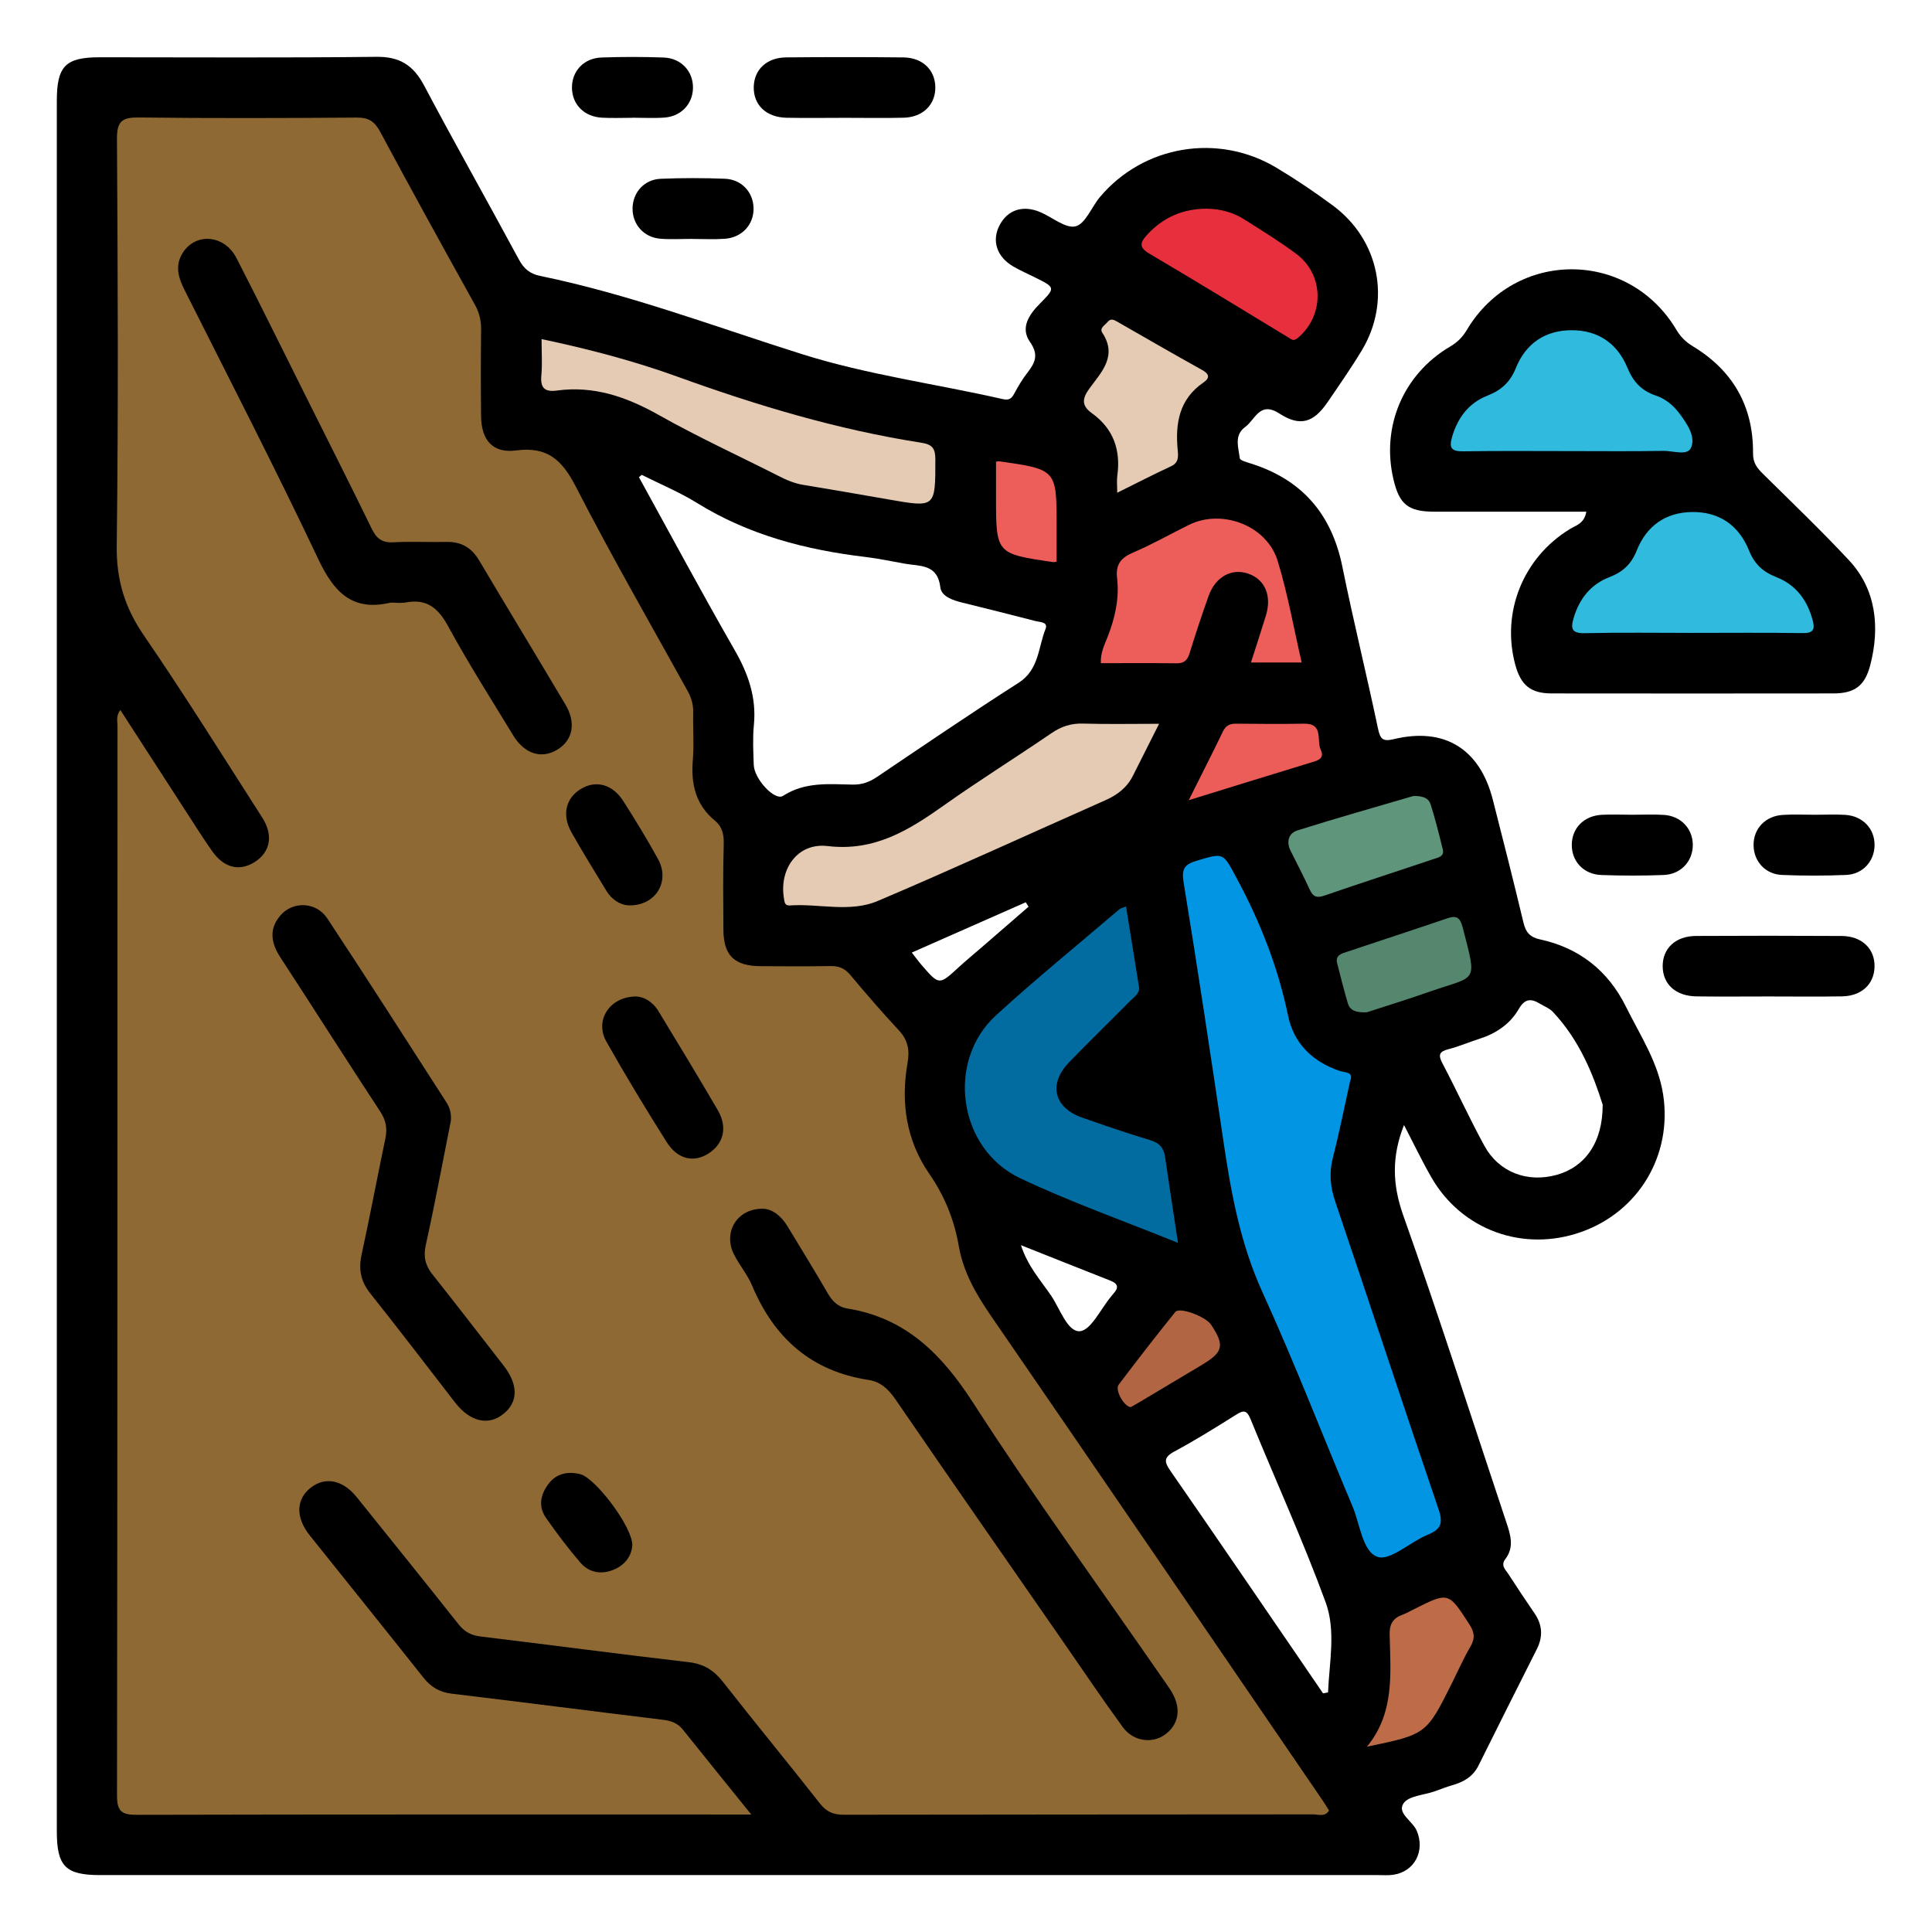 <?xml version="1.0" encoding="utf-8"?>
<!-- Generator: Adobe Illustrator 16.0.2, SVG Export Plug-In . SVG Version: 6.00 Build 0)  -->
<!DOCTYPE svg PUBLIC "-//W3C//DTD SVG 1.1 Tiny//EN" "http://www.w3.org/Graphics/SVG/1.1/DTD/svg11-tiny.dtd">
<svg version="1.1" baseProfile="tiny" id="Layer_1" xmlns="http://www.w3.org/2000/svg" xmlns:xlink="http://www.w3.org/1999/xlink"
	 x="0px" y="0px" width="85px" height="85px" viewBox="0 0 85 85" xml:space="preserve">
<g>
	<path fill-rule="evenodd" d="M73.173,48.169c-0.219-1.436-1.015-2.618-1.635-3.873c-0.78-1.578-2.048-2.593-3.783-2.966
		c-0.442-0.095-0.63-0.315-0.73-0.743c-0.431-1.805-0.887-3.603-1.346-5.4c-0.57-2.238-2.126-3.204-4.352-2.669
		c-0.47,0.112-0.598,0.021-0.698-0.451c-0.502-2.385-1.087-4.752-1.572-7.14c-0.469-2.31-1.771-3.821-4.015-4.531
		c-0.18-0.058-0.487-0.138-0.497-0.235c-0.055-0.472-0.264-1.01,0.24-1.377c0.442-0.322,0.636-1.153,1.506-0.589
		c0.905,0.587,1.5,0.4,2.108-0.488c0.516-0.755,1.041-1.506,1.513-2.289c1.311-2.174,0.778-4.862-1.27-6.375
		c-0.801-0.593-1.631-1.153-2.486-1.665c-2.567-1.538-5.845-0.985-7.761,1.288c-0.371,0.44-0.638,1.182-1.075,1.291
		c-0.44,0.109-1.029-0.407-1.563-0.629c-0.756-0.316-1.419-0.096-1.773,0.568c-0.365,0.683-0.137,1.403,0.598,1.829
		c0.31,0.18,0.642,0.324,0.962,0.484c0.891,0.444,0.897,0.451,0.21,1.146c-0.482,0.487-0.874,1.065-0.439,1.689
		c0.396,0.564,0.227,0.916-0.113,1.353c-0.22,0.282-0.405,0.596-0.574,0.911c-0.12,0.222-0.224,0.316-0.51,0.251
		c-2.942-0.67-5.95-1.069-8.833-1.978c-3.826-1.206-7.583-2.633-11.526-3.443c-0.44-0.09-0.71-0.313-0.928-0.717
		c-1.379-2.559-2.812-5.09-4.172-7.658c-0.471-0.889-1.068-1.276-2.101-1.263c-4.053,0.048-8.106,0.019-12.16,0.02
		C2.878,2.519,2.5,2.903,2.5,4.447c0,25.375,0,50.751,0,76.127c0,1.536,0.382,1.922,1.904,1.922c18.741,0.001,37.481,0.001,56.221,0
		c0.222,0,0.448,0.019,0.665-0.013c0.949-0.133,1.416-1.053,1.042-1.936c-0.184-0.432-0.881-0.774-0.581-1.209
		c0.227-0.331,0.892-0.36,1.361-0.524c0.261-0.092,0.519-0.196,0.785-0.272c0.498-0.142,0.909-0.377,1.152-0.868
		c0.849-1.713,1.71-3.418,2.568-5.125c0.273-0.545,0.243-1.063-0.104-1.569c-0.391-0.572-0.775-1.147-1.151-1.729
		c-0.125-0.195-0.351-0.373-0.132-0.66c0.411-0.541,0.215-1.1,0.027-1.662c-1.497-4.487-2.937-8.997-4.519-13.455
		c-0.482-1.358-0.516-2.59,0.032-3.977c0.417,0.801,0.782,1.566,1.203,2.299c1.335,2.328,4.051,3.308,6.599,2.404
		C72.107,53.3,73.575,50.814,73.173,48.169z M37.509,34.519c-1.045-0.022-2.099-0.126-3.06,0.496
		c-0.359,0.233-1.266-0.736-1.287-1.364c-0.02-0.582-0.051-1.169,0.005-1.747c0.12-1.212-0.245-2.258-0.844-3.301
		c-1.444-2.513-2.813-5.068-4.212-7.607c0.04-0.035,0.081-0.07,0.121-0.105c0.812,0.408,1.66,0.759,2.429,1.235
		c2.286,1.417,4.802,2.069,7.437,2.381c0.576,0.068,1.146,0.195,1.719,0.294c0.667,0.117,1.434,0.01,1.555,1.042
		c0.048,0.402,0.554,0.57,0.977,0.672c1.075,0.261,2.146,0.537,3.218,0.811c0.198,0.05,0.556,0.035,0.431,0.349
		c-0.326,0.817-0.283,1.79-1.187,2.367c-2.1,1.342-4.16,2.748-6.227,4.14C38.249,34.409,37.92,34.527,37.509,34.519z M42.178,42.556
		c-0.859,0.791-0.857,0.795-1.63-0.097c-0.142-0.165-0.269-0.341-0.433-0.55c1.702-0.752,3.358-1.483,5.014-2.213
		c0.04,0.065,0.082,0.13,0.122,0.196c-0.691,0.599-1.382,1.197-2.072,1.796C42.846,41.977,42.503,42.257,42.178,42.556z
		 M48.991,56.908c-0.038,0.041-0.069,0.088-0.104,0.129c-0.459,0.548-0.899,1.507-1.385,1.531c-0.544,0.026-0.868-0.995-1.263-1.574
		c-0.454-0.666-1.018-1.276-1.322-2.211c1.411,0.56,2.681,1.067,3.952,1.567C49.202,56.481,49.215,56.664,48.991,56.908z
		 M58.428,74.458c-0.073,0.015-0.146,0.027-0.22,0.042c-0.354-0.519-0.707-1.038-1.063-1.557c-1.879-2.744-3.752-5.493-5.648-8.226
		c-0.276-0.399-0.31-0.597,0.167-0.855c0.925-0.498,1.821-1.055,2.711-1.615c0.332-0.209,0.475-0.224,0.645,0.191
		c1.097,2.688,2.307,5.335,3.304,8.059C58.781,71.747,58.483,73.135,58.428,74.458z M68.502,51.685
		c-1.298,0.365-2.553-0.103-3.197-1.278c-0.649-1.187-1.209-2.423-1.841-3.619c-0.201-0.38-0.143-0.524,0.266-0.629
		c0.454-0.116,0.889-0.306,1.336-0.448c0.741-0.234,1.368-0.649,1.753-1.318c0.27-0.47,0.55-0.468,0.939-0.23
		c0.188,0.114,0.411,0.197,0.558,0.352c1.189,1.256,1.793,2.805,2.195,4.086C70.519,50.27,69.727,51.34,68.502,51.685z"/>
	<path fill-rule="evenodd" d="M69.791,22.513c-2.259,0-4.473,0.002-6.687-0.001c-1.145-0.001-1.538-0.316-1.797-1.418
		c-0.547-2.321,0.425-4.626,2.491-5.846c0.324-0.191,0.547-0.412,0.739-0.736c2.115-3.548,7.098-3.553,9.213-0.008
		c0.193,0.323,0.417,0.543,0.738,0.737c1.753,1.062,2.652,2.635,2.638,4.688c-0.004,0.442,0.168,0.654,0.469,0.95
		c1.264,1.248,2.551,2.481,3.758,3.776c1.181,1.267,1.369,2.929,0.928,4.617c-0.233,0.894-0.678,1.234-1.613,1.236
		c-4.136,0.005-8.273,0.005-12.409,0c-0.918-0.002-1.35-0.361-1.594-1.265c-0.623-2.307,0.348-4.71,2.402-5.966
		C69.34,23.111,69.703,23.035,69.791,22.513z"/>
	<path fill-rule="evenodd" d="M77.801,43.84c-1.055,0.001-2.108,0.011-3.161-0.003c-0.913-0.012-1.482-0.53-1.489-1.321
		c-0.006-0.791,0.564-1.333,1.469-1.338c2.135-0.011,4.27-0.012,6.404,0.001c0.896,0.006,1.468,0.567,1.448,1.359
		c-0.018,0.761-0.571,1.282-1.428,1.298C79.963,43.854,78.882,43.84,77.801,43.84z"/>
	<path fill-rule="evenodd" d="M37.186,5.184c-0.86,0-1.719,0.014-2.579-0.003c-0.9-0.018-1.464-0.564-1.445-1.362
		c0.018-0.76,0.572-1.286,1.427-1.294c1.719-0.016,3.438-0.017,5.156,0.001c0.847,0.009,1.4,0.555,1.405,1.317
		c0.006,0.762-0.547,1.314-1.387,1.336C38.905,5.201,38.045,5.183,37.186,5.184z"/>
	<path fill-rule="evenodd" fill="#000001" d="M27.818,5.183c-0.444,0-0.888,0.02-1.33-0.005c-0.787-0.042-1.316-0.582-1.324-1.313
		c-0.008-0.733,0.519-1.308,1.297-1.335c0.913-0.032,1.829-0.033,2.742,0.001c0.774,0.029,1.3,0.617,1.285,1.348
		c-0.015,0.697-0.524,1.243-1.257,1.294c-0.469,0.034-0.941,0.006-1.412,0.006C27.818,5.18,27.818,5.182,27.818,5.183z"/>
	<path fill-rule="evenodd" fill="#000001" d="M71.8,35.846c0.471,0.001,0.943-0.024,1.412,0.007
		c0.734,0.049,1.246,0.592,1.264,1.288c0.018,0.73-0.508,1.324-1.279,1.355c-0.913,0.036-1.829,0.034-2.742,0.001
		c-0.781-0.027-1.308-0.598-1.303-1.331c0.005-0.732,0.533-1.275,1.318-1.318C70.912,35.825,71.356,35.845,71.8,35.846z"/>
	<path fill-rule="evenodd" fill="#000001" d="M79.854,35.846c0.444,0,0.889-0.022,1.33,0.005c0.775,0.049,1.302,0.615,1.289,1.347
		c-0.012,0.697-0.521,1.266-1.252,1.296c-0.94,0.039-1.884,0.039-2.824,0c-0.733-0.031-1.237-0.6-1.247-1.3
		c-0.011-0.733,0.516-1.296,1.291-1.342C78.91,35.823,79.383,35.846,79.854,35.846z"/>
	<path fill-rule="evenodd" fill="#000001" d="M30.461,10.51c-0.471,0-0.945,0.031-1.412-0.007c-0.725-0.06-1.224-0.63-1.219-1.33
		c0.005-0.7,0.508-1.276,1.237-1.307c0.94-0.04,1.884-0.038,2.825-0.002c0.734,0.028,1.245,0.59,1.261,1.287
		c0.017,0.731-0.508,1.306-1.28,1.356c-0.469,0.031-0.942,0.006-1.413,0.006C30.461,10.512,30.461,10.511,30.461,10.51z"/>
	<path fill-rule="evenodd" fill="#8E6934" d="M33.053,79.831c-0.444,0-0.687,0-0.928,0c-8.691,0-17.382-0.007-26.074,0.014
		c-0.649,0.001-0.904-0.1-0.903-0.84C5.171,63.317,5.165,47.629,5.17,31.939c0-0.206-0.077-0.431,0.124-0.702
		c0.98,1.516,1.935,2.995,2.894,4.473c0.377,0.582,0.746,1.17,1.146,1.737c0.519,0.737,1.196,0.901,1.864,0.484
		c0.69-0.432,0.842-1.175,0.341-1.958c-1.722-2.687-3.413-5.395-5.215-8.027c-0.835-1.219-1.207-2.435-1.188-3.929
		C5.21,18.049,5.183,12.079,5.146,6.109c-0.005-0.792,0.24-0.949,0.973-0.94c3.193,0.038,6.386,0.028,9.579,0.004
		c0.517-0.004,0.784,0.168,1.026,0.62c1.364,2.543,2.756,5.07,4.159,7.592c0.197,0.355,0.289,0.701,0.284,1.102
		c-0.014,1.277-0.016,2.555-0.001,3.833c0.011,1.039,0.511,1.633,1.539,1.498c1.398-0.185,2.035,0.438,2.637,1.608
		c1.558,3.034,3.261,5.994,4.914,8.979c0.167,0.302,0.25,0.604,0.242,0.949c-0.016,0.694,0.042,1.392-0.016,2.081
		c-0.089,1.061,0.122,1.974,0.981,2.679c0.318,0.26,0.392,0.617,0.378,1.043c-0.037,1.248-0.022,2.498-0.014,3.749
		c0.008,1.136,0.479,1.593,1.637,1.602c1.027,0.007,2.055,0.013,3.082-0.005c0.364-0.006,0.622,0.102,0.86,0.386
		c0.695,0.83,1.402,1.651,2.14,2.441c0.403,0.433,0.482,0.874,0.382,1.444c-0.307,1.732-0.05,3.412,0.949,4.857
		c0.684,0.99,1.104,2.029,1.305,3.187c0.199,1.146,0.752,2.107,1.406,3.06c4.891,7.109,9.752,14.239,14.622,21.364
		c0.093,0.136,0.176,0.278,0.264,0.416c-0.19,0.294-0.467,0.168-0.689,0.168c-6.887,0.008-13.773,0.003-20.659,0.016
		c-0.458,0.001-0.763-0.125-1.052-0.495c-1.405-1.79-2.854-3.546-4.256-5.337c-0.402-0.515-0.843-0.803-1.513-0.88
		C27.25,72.775,24.203,72.367,21.15,72c-0.42-0.05-0.712-0.206-0.974-0.536c-1.482-1.871-2.981-3.729-4.476-5.589
		c-0.609-0.759-1.374-0.921-2.014-0.434c-0.669,0.509-0.691,1.32-0.052,2.118c1.664,2.081,3.336,4.156,4.99,6.244
		c0.331,0.418,0.711,0.647,1.25,0.712c3.107,0.372,6.211,0.774,9.318,1.152c0.353,0.043,0.631,0.151,0.856,0.434
		C31,77.293,31.961,78.477,33.053,79.831z"/>
	<path fill-rule="evenodd" fill="#0295E4" d="M59.399,47.567c-0.255,1.146-0.474,2.262-0.757,3.36
		c-0.174,0.675-0.117,1.287,0.105,1.944c1.528,4.511,3.011,9.037,4.548,13.545c0.212,0.619,0.083,0.875-0.49,1.11
		c-0.767,0.313-1.649,1.16-2.201,0.969c-0.661-0.229-0.767-1.434-1.098-2.219c-1.325-3.138-2.548-6.321-3.961-9.418
		c-0.973-2.133-1.382-4.363-1.718-6.64c-0.564-3.81-1.136-7.619-1.757-11.42c-0.095-0.585,0.059-0.771,0.568-0.926
		c1.221-0.369,1.163-0.361,1.772,0.77c1.032,1.915,1.817,3.904,2.258,6.041c0.254,1.232,1.082,2.029,2.275,2.435
		C59.181,47.199,59.57,47.141,59.399,47.567z"/>
	<path fill-rule="evenodd" fill="#026CA1" d="M51.827,54.681c-2.4-0.973-4.729-1.793-6.948-2.846
		c-2.729-1.295-3.268-5.149-1.057-7.168c1.759-1.605,3.608-3.112,5.422-4.659c0.056-0.048,0.142-0.063,0.296-0.127
		c0.193,1.199,0.385,2.362,0.569,3.528c0.047,0.298-0.199,0.44-0.369,0.611c-0.896,0.906-1.812,1.794-2.699,2.71
		c-0.928,0.958-0.682,2,0.571,2.441c0.991,0.35,1.987,0.689,2.994,0.992c0.401,0.121,0.596,0.338,0.652,0.738
		C51.432,52.104,51.619,53.305,51.827,54.681z"/>
	<path fill-rule="evenodd" fill="#E5CBB3" d="M50.995,31.844c-0.429,0.852-0.791,1.564-1.148,2.28
		c-0.26,0.523-0.684,0.847-1.211,1.081c-3.34,1.479-6.658,3.007-10.019,4.434c-1.224,0.52-2.578,0.109-3.869,0.197
		c-0.229,0.016-0.232-0.154-0.26-0.328c-0.208-1.278,0.604-2.441,1.92-2.285c2.086,0.249,3.6-0.714,5.155-1.814
		c1.537-1.089,3.138-2.086,4.693-3.15c0.433-0.296,0.859-0.439,1.386-0.424C48.717,31.866,49.795,31.844,50.995,31.844z"/>
	<path fill-rule="evenodd" fill="#E5CBB3" d="M23.827,14.919c2.089,0.441,4.066,0.961,5.992,1.658
		c3.491,1.263,7.034,2.328,10.709,2.9c0.492,0.076,0.624,0.25,0.624,0.737c-0.001,2.125,0.016,2.123-2.063,1.759
		c-1.254-0.22-2.509-0.436-3.765-0.644c-0.39-0.064-0.739-0.219-1.086-0.396c-1.751-0.887-3.539-1.708-5.248-2.671
		c-1.418-0.799-2.858-1.302-4.495-1.079c-0.551,0.076-0.728-0.137-0.677-0.678C23.863,16.013,23.827,15.513,23.827,14.919z"/>
	<path fill-rule="evenodd" fill="#ED5E5B" d="M57.268,29.146c-0.773,0-1.461,0-2.231,0c0.227-0.711,0.45-1.385,0.658-2.063
		c0.266-0.87-0.038-1.584-0.769-1.842c-0.729-0.256-1.446,0.126-1.749,0.969c-0.299,0.833-0.575,1.674-0.837,2.52
		c-0.095,0.31-0.234,0.458-0.577,0.453c-1.106-0.016-2.214-0.006-3.329-0.006c-0.024-0.447,0.156-0.801,0.294-1.151
		c0.329-0.839,0.524-1.696,0.419-2.594c-0.071-0.593,0.165-0.892,0.703-1.122c0.838-0.358,1.637-0.811,2.454-1.216
		c1.452-0.721,3.429,0.02,3.907,1.58C56.654,26.119,56.916,27.621,57.268,29.146z"/>
	<path fill-rule="evenodd" fill="#E72F3E" d="M53.098,9.182c0.596,0.008,1.155,0.159,1.655,0.477c0.77,0.49,1.552,0.967,2.281,1.513
		c1.236,0.922,1.236,2.728,0.057,3.702c-0.188,0.154-0.268,0.059-0.411-0.028c-2.033-1.235-4.063-2.478-6.112-3.686
		c-0.455-0.268-0.422-0.476-0.116-0.812C51.163,9.562,52.044,9.181,53.098,9.182z"/>
	<path fill-rule="evenodd" fill="#E5CBB3" d="M49.153,21.679c0-0.322-0.025-0.539,0.004-0.749c0.156-1.136-0.171-2.07-1.12-2.752
		c-0.454-0.326-0.436-0.637-0.105-1.088c0.522-0.715,1.242-1.424,0.567-2.446c-0.14-0.212,0.112-0.333,0.228-0.476
		c0.14-0.172,0.275-0.103,0.43-0.014c1.246,0.715,2.488,1.433,3.743,2.13c0.329,0.184,0.315,0.36,0.05,0.542
		c-1.079,0.739-1.25,1.81-1.134,2.998c0.026,0.271,0.04,0.536-0.297,0.691C50.751,20.87,49.998,21.26,49.153,21.679z"/>
	<path fill-rule="evenodd" fill="#5F957B" d="M62.181,35.021c0.433-0.015,0.678,0.109,0.756,0.354
		c0.209,0.657,0.377,1.328,0.54,1.999c0.075,0.311-0.211,0.356-0.406,0.422c-1.599,0.538-3.204,1.055-4.799,1.605
		c-0.336,0.117-0.502,0.059-0.647-0.258c-0.265-0.579-0.56-1.143-0.844-1.712c-0.201-0.402-0.084-0.775,0.3-0.896
		C58.819,35.987,60.574,35.493,62.181,35.021z"/>
	<path fill-rule="evenodd" fill="#BE6C48" d="M60.139,76.847c1.226-1.485,1.038-3.23,1-4.937c-0.012-0.469,0.159-0.721,0.57-0.871
		c0.181-0.068,0.349-0.166,0.521-0.252c1.507-0.753,1.496-0.746,2.417,0.679c0.224,0.344,0.259,0.612,0.047,0.974
		c-0.306,0.523-0.551,1.083-0.822,1.627C62.753,76.304,62.752,76.304,60.139,76.847z"/>
	<path fill-rule="evenodd" fill="#55866E" d="M60.129,44.538c-0.482,0.017-0.739-0.086-0.829-0.395
		c-0.172-0.583-0.322-1.175-0.471-1.765c-0.09-0.35,0.188-0.422,0.42-0.499c1.472-0.494,2.948-0.972,4.417-1.474
		c0.419-0.144,0.572-0.04,0.686,0.397c0.646,2.511,0.644,2.094-1.465,2.831C61.921,43.972,60.941,44.273,60.129,44.538z"/>
	<path fill-rule="evenodd" fill="#EC5D5A" d="M52.299,35.205c0.549-1.099,1.037-2.052,1.501-3.016
		c0.128-0.265,0.301-0.354,0.584-0.35c0.996,0.012,1.992,0.017,2.988,0c0.879-0.016,0.54,0.745,0.734,1.149
		c0.196,0.409-0.166,0.481-0.473,0.574C55.899,34.089,54.168,34.628,52.299,35.205z"/>
	<path fill-rule="evenodd" fill="#ED5E5B" d="M43.821,20.313c0.089-0.012,0.117-0.022,0.143-0.018
		c2.523,0.362,2.523,0.362,2.523,2.862c0,0.521,0,1.043,0,1.555c-0.089,0.012-0.116,0.023-0.142,0.019
		c-2.524-0.366-2.524-0.366-2.524-2.863C43.821,21.348,43.821,20.827,43.821,20.313z"/>
	<path fill-rule="evenodd" fill="#B16542" d="M49.748,61.908c-0.297-0.021-0.707-0.755-0.532-0.986
		c0.813-1.081,1.646-2.147,2.492-3.202c0.187-0.231,1.339,0.201,1.578,0.565c0.604,0.918,0.534,1.204-0.425,1.775
		c-0.901,0.537-1.801,1.076-2.702,1.613C50.018,61.758,49.873,61.837,49.748,61.908z"/>
	<path fill-rule="evenodd" fill="#2FBADE" d="M69.192,19.847c-1.605,0-3.213-0.015-4.818,0.009c-0.499,0.008-0.633-0.137-0.493-0.62
		c0.246-0.853,0.735-1.506,1.557-1.828c0.611-0.24,1.003-0.595,1.253-1.215c0.433-1.075,1.282-1.661,2.448-1.665
		s2.02,0.579,2.46,1.649c0.252,0.614,0.616,1.012,1.244,1.223c0.423,0.142,0.777,0.428,1.046,0.792
		c0.333,0.452,0.723,1.001,0.511,1.505c-0.157,0.37-0.798,0.132-1.22,0.14C71.851,19.862,70.521,19.847,69.192,19.847z"/>
	<path fill-rule="evenodd" fill="#2FBADE" d="M74.473,27.845c-1.578,0-3.158-0.023-4.734,0.012
		c-0.577,0.013-0.651-0.179-0.504-0.673c0.254-0.853,0.762-1.483,1.586-1.798c0.587-0.225,0.956-0.581,1.19-1.169
		c0.43-1.079,1.267-1.676,2.432-1.69c1.2-0.014,2.063,0.587,2.508,1.698c0.237,0.588,0.61,0.937,1.195,1.164
		c0.854,0.333,1.361,1,1.602,1.888c0.116,0.435,0.021,0.585-0.457,0.577C77.685,27.829,76.078,27.845,74.473,27.845z"/>
	<path fill-rule="evenodd" d="M33.589,53.18c0.414,0.023,0.788,0.327,1.062,0.778c0.59,0.973,1.187,1.941,1.757,2.926
		c0.208,0.357,0.454,0.618,0.876,0.686c2.575,0.414,4.154,2.013,5.533,4.151c2.672,4.148,5.581,8.146,8.39,12.208
		c0.126,0.182,0.26,0.361,0.368,0.554c0.407,0.718,0.277,1.409-0.334,1.842c-0.565,0.399-1.385,0.288-1.843-0.339
		c-0.899-1.232-1.752-2.499-2.62-3.752c-2.468-3.557-4.94-7.107-7.388-10.677c-0.305-0.445-0.659-0.767-1.17-0.844
		c-2.528-0.383-4.16-1.843-5.131-4.152c-0.202-0.481-0.555-0.896-0.794-1.365C31.797,54.223,32.422,53.15,33.589,53.18z"/>
	<path fill-rule="evenodd" d="M17.186,26.512c-1.686,0.403-2.494-0.458-3.18-1.907C12.12,20.621,10.1,16.7,8.12,12.76
		c-0.278-0.553-0.435-1.084-0.073-1.647c0.574-0.892,1.831-0.784,2.356,0.239c1.052,2.047,2.067,4.114,3.097,6.173
		c0.955,1.91,1.919,3.816,2.854,5.736c0.208,0.431,0.456,0.625,0.952,0.597c0.775-0.043,1.554,0.003,2.331-0.016
		c0.648-0.015,1.105,0.248,1.437,0.804c1.261,2.123,2.542,4.232,3.804,6.354c0.473,0.795,0.329,1.551-0.339,1.97
		c-0.7,0.439-1.46,0.209-1.961-0.616c-0.964-1.589-1.967-3.157-2.854-4.788c-0.439-0.808-0.939-1.236-1.873-1.061
		C17.636,26.546,17.408,26.512,17.186,26.512z"/>
	<path fill-rule="evenodd" d="M19.835,49.315c-0.362,1.819-0.7,3.645-1.101,5.455c-0.115,0.519-0.025,0.897,0.292,1.299
		c1.053,1.324,2.083,2.668,3.124,4.003c0.653,0.836,0.658,1.597,0.008,2.127c-0.666,0.545-1.479,0.355-2.135-0.492
		c-1.24-1.602-2.467-3.214-3.729-4.798c-0.419-0.525-0.527-1.055-0.387-1.701c0.369-1.705,0.694-3.419,1.049-5.127
		c0.09-0.431,0.027-0.789-0.225-1.173c-1.477-2.25-2.918-4.522-4.389-6.777c-0.406-0.623-0.525-1.229-0.024-1.834
		c0.545-0.66,1.587-0.638,2.083,0.111c1.774,2.686,3.506,5.399,5.248,8.104C19.804,48.751,19.862,49.025,19.835,49.315z"/>
	<path fill-rule="evenodd" d="M27.951,43.84c0.352-0.003,0.755,0.214,1.02,0.649c0.877,1.446,1.758,2.891,2.608,4.354
		c0.437,0.752,0.262,1.466-0.392,1.896c-0.649,0.426-1.369,0.278-1.854-0.489c-0.918-1.454-1.81-2.927-2.655-4.423
		C26.163,44.917,26.784,43.872,27.951,43.84z"/>
	<path fill-rule="evenodd" d="M27.623,39.831c-0.335-0.025-0.704-0.242-0.949-0.647c-0.516-0.849-1.041-1.694-1.529-2.559
		c-0.44-0.782-0.252-1.53,0.438-1.931c0.654-0.38,1.375-0.183,1.844,0.556c0.532,0.838,1.053,1.687,1.53,2.558
		C29.495,38.791,28.833,39.886,27.623,39.831z"/>
	<path fill-rule="evenodd" d="M27.819,67.983c-0.028,0.449-0.299,0.87-0.841,1.086c-0.545,0.217-1.07,0.113-1.443-0.319
		c-0.541-0.628-1.042-1.295-1.516-1.974c-0.34-0.488-0.245-1.005,0.096-1.47c0.356-0.484,0.861-0.582,1.411-0.449
		C26.19,65.016,27.831,67.181,27.819,67.983z"/>
</g>
</svg>
